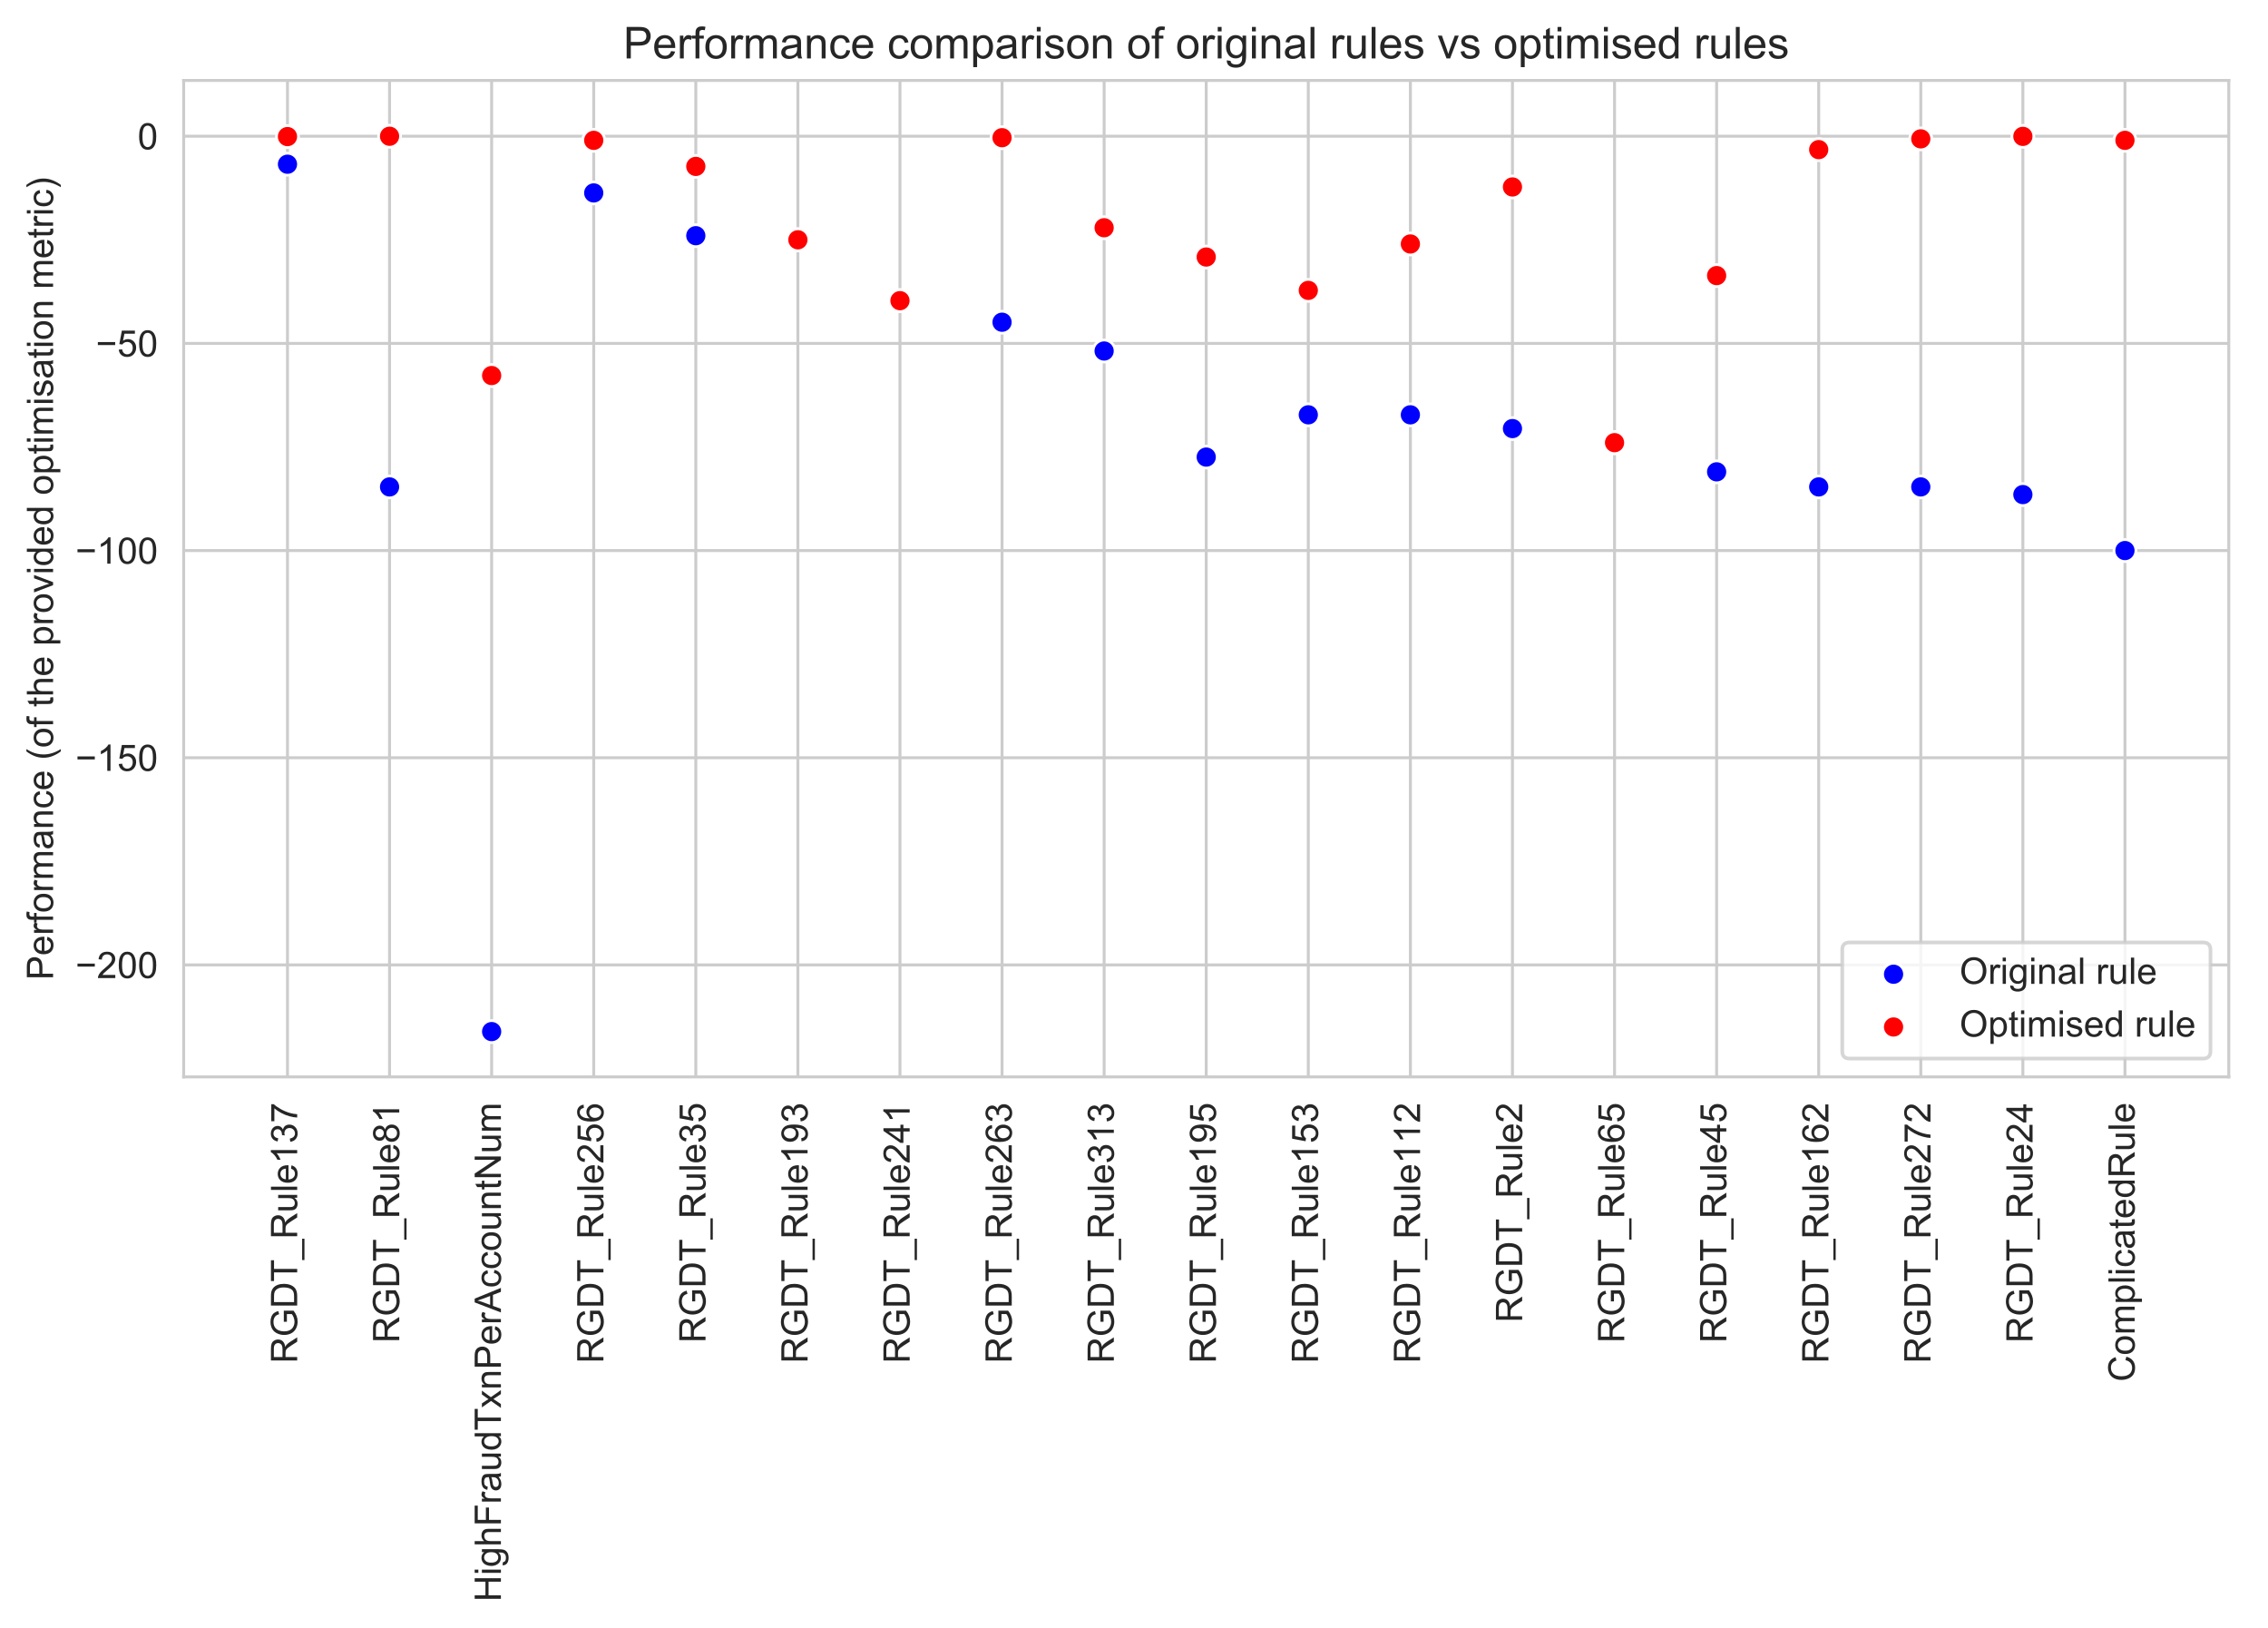 <svg xmlns="http://www.w3.org/2000/svg" xmlns:xlink="http://www.w3.org/1999/xlink" width="825.077" height="592.127" version="1.1" viewBox="0 0 618.808 444.095"><defs><style type="text/css">*{stroke-linecap:butt;stroke-linejoin:round}</style></defs><g id="figure_1"><g id="patch_1"><path d="M 0 444.095 L 618.808 444.095 L 618.808 -0 L 0 -0 z" style="fill:#fff"/></g><g id="axes_1"><g id="patch_2"><path d="M 50.108 293.736 L 608.108 293.736 L 608.108 21.936 L 50.108 21.936 z" style="fill:#fff"/></g><g id="matplotlib.axis_1"><g id="xtick_1"><g id="line2d_1"><path d="M 78.437 293.736 L 78.437 21.936" clip-path="url(#pf368c30ea6)" style="fill:none;stroke:#ccc;stroke-linecap:round;stroke-width:.8"/></g><g id="text_1"><defs><path id="ArialMT-82" d="M 7.859 0 L 7.859 71.578 L 39.594 71.578 Q 49.172 71.578 54.141 69.641 Q 59.125 67.719 62.109 62.828 Q 65.094 57.953 65.094 52.047 Q 65.094 44.438 60.156 39.203 Q 55.219 33.984 44.922 32.562 Q 48.688 30.766 50.641 29 Q 54.781 25.203 58.5 19.484 L 70.953 0 L 59.031 0 L 49.562 14.891 Q 45.406 21.344 42.719 24.75 Q 40.047 28.172 37.922 29.531 Q 35.797 30.906 33.594 31.453 Q 31.984 31.781 28.328 31.781 L 17.328 31.781 L 17.328 0 z M 17.328 39.984 L 37.703 39.984 Q 44.188 39.984 47.844 41.328 Q 51.516 42.672 53.422 45.625 Q 55.328 48.578 55.328 52.047 Q 55.328 57.125 51.641 60.391 Q 47.953 63.672 39.984 63.672 L 17.328 63.672 z"/><path id="ArialMT-71" d="M 41.219 28.078 L 41.219 36.469 L 71.531 36.531 L 71.531 9.969 Q 64.547 4.391 57.125 1.578 Q 49.703 -1.219 41.891 -1.219 Q 31.344 -1.219 22.719 3.297 Q 14.109 7.812 9.719 16.359 Q 5.328 24.906 5.328 35.453 Q 5.328 45.906 9.688 54.953 Q 14.062 64.016 22.266 68.406 Q 30.469 72.797 41.156 72.797 Q 48.922 72.797 55.188 70.281 Q 61.469 67.781 65.031 63.281 Q 68.609 58.797 70.453 51.562 L 61.922 49.219 Q 60.297 54.688 57.906 57.812 Q 55.516 60.938 51.062 62.812 Q 46.625 64.703 41.219 64.703 Q 34.719 64.703 29.984 62.719 Q 25.25 60.75 22.344 57.516 Q 19.438 54.297 17.828 50.438 Q 15.094 43.797 15.094 36.031 Q 15.094 26.469 18.391 20.016 Q 21.688 13.578 27.984 10.453 Q 34.281 7.328 41.359 7.328 Q 47.516 7.328 53.375 9.688 Q 59.234 12.062 62.25 14.75 L 62.25 28.078 z"/><path id="ArialMT-68" d="M 7.719 0 L 7.719 71.578 L 32.375 71.578 Q 40.719 71.578 45.125 70.562 Q 51.266 69.141 55.609 65.438 Q 61.281 60.641 64.078 53.188 Q 66.891 45.75 66.891 36.188 Q 66.891 28.031 64.984 21.734 Q 63.094 15.438 60.109 11.297 Q 57.125 7.172 53.578 4.797 Q 50.047 2.438 45.047 1.219 Q 40.047 0 33.547 0 z M 17.188 8.453 L 32.469 8.453 Q 39.547 8.453 43.578 9.766 Q 47.609 11.078 50 13.484 Q 53.375 16.844 55.25 22.531 Q 57.125 28.219 57.125 36.328 Q 57.125 47.562 53.438 53.594 Q 49.75 59.625 44.484 61.672 Q 40.672 63.141 32.234 63.141 L 17.188 63.141 z"/><path id="ArialMT-84" d="M 25.922 0 L 25.922 63.141 L 2.344 63.141 L 2.344 71.578 L 59.078 71.578 L 59.078 63.141 L 35.406 63.141 L 35.406 0 z"/><path id="ArialMT-95" d="M -1.516 -19.875 L -1.516 -13.531 L 56.734 -13.531 L 56.734 -19.875 z"/><path id="ArialMT-117" d="M 40.578 0 L 40.578 7.625 Q 34.516 -1.172 24.125 -1.172 Q 19.531 -1.172 15.547 0.578 Q 11.578 2.344 9.641 5 Q 7.719 7.672 6.938 11.531 Q 6.391 14.109 6.391 19.734 L 6.391 51.859 L 15.188 51.859 L 15.188 23.094 Q 15.188 16.219 15.719 13.812 Q 16.547 10.359 19.234 8.375 Q 21.922 6.391 25.875 6.391 Q 29.828 6.391 33.297 8.422 Q 36.766 10.453 38.203 13.938 Q 39.656 17.438 39.656 24.078 L 39.656 51.859 L 48.438 51.859 L 48.438 0 z"/><path id="ArialMT-108" d="M 6.391 0 L 6.391 71.578 L 15.188 71.578 L 15.188 0 z"/><path id="ArialMT-101" d="M 42.094 16.703 L 51.172 15.578 Q 49.031 7.625 43.219 3.219 Q 37.406 -1.172 28.375 -1.172 Q 17 -1.172 10.328 5.828 Q 3.656 12.844 3.656 25.484 Q 3.656 38.578 10.391 45.797 Q 17.141 53.031 27.875 53.031 Q 38.281 53.031 44.875 45.953 Q 51.469 38.875 51.469 26.031 Q 51.469 25.25 51.422 23.688 L 12.75 23.688 Q 13.234 15.141 17.578 10.594 Q 21.922 6.062 28.422 6.062 Q 33.25 6.062 36.672 8.594 Q 40.094 11.141 42.094 16.703 z M 13.234 30.906 L 42.188 30.906 Q 41.609 37.453 38.875 40.719 Q 34.672 45.797 27.984 45.797 Q 21.922 45.797 17.797 41.75 Q 13.672 37.703 13.234 30.906 z"/><path id="ArialMT-49" d="M 37.25 0 L 28.469 0 L 28.469 56 Q 25.297 52.984 20.141 49.953 Q 14.984 46.922 10.891 45.406 L 10.891 53.906 Q 18.266 57.375 23.781 62.297 Q 29.297 67.234 31.594 71.875 L 37.25 71.875 z"/><path id="ArialMT-51" d="M 4.203 18.891 L 12.984 20.062 Q 14.5 12.594 18.141 9.297 Q 21.781 6 27 6 Q 33.203 6 37.469 10.297 Q 41.75 14.594 41.75 20.953 Q 41.75 27 37.797 30.922 Q 33.844 34.859 27.734 34.859 Q 25.25 34.859 21.531 33.891 L 22.516 41.609 Q 23.391 41.5 23.922 41.5 Q 29.547 41.5 34.031 44.422 Q 38.531 47.359 38.531 53.469 Q 38.531 58.297 35.25 61.469 Q 31.984 64.656 26.812 64.656 Q 21.688 64.656 18.266 61.422 Q 14.844 58.203 13.875 51.766 L 5.078 53.328 Q 6.688 62.156 12.391 67.016 Q 18.109 71.875 26.609 71.875 Q 32.469 71.875 37.391 69.359 Q 42.328 66.844 44.938 62.5 Q 47.562 58.156 47.562 53.266 Q 47.562 48.641 45.062 44.828 Q 42.578 41.016 37.703 38.766 Q 44.047 37.312 47.562 32.688 Q 51.078 28.078 51.078 21.141 Q 51.078 11.766 44.234 5.25 Q 37.406 -1.266 26.953 -1.266 Q 17.531 -1.266 11.297 4.344 Q 5.078 9.969 4.203 18.891 z"/><path id="ArialMT-55" d="M 4.734 62.203 L 4.734 70.656 L 51.078 70.656 L 51.078 63.812 Q 44.234 56.547 37.516 44.484 Q 30.812 32.422 27.156 19.672 Q 24.516 10.688 23.781 0 L 14.75 0 Q 14.891 8.453 18.062 20.406 Q 21.234 32.375 27.172 43.484 Q 33.109 54.594 39.797 62.203 z"/></defs><g style="fill:#262626" transform="translate(81.083 371.875)rotate(-90)scale(0.1 -0.1)"><use xlink:href="#ArialMT-82"/><use x="72.217" xlink:href="#ArialMT-71"/><use x="150" xlink:href="#ArialMT-68"/><use x="222.217" xlink:href="#ArialMT-84"/><use x="283.301" xlink:href="#ArialMT-95"/><use x="338.916" xlink:href="#ArialMT-82"/><use x="411.133" xlink:href="#ArialMT-117"/><use x="466.748" xlink:href="#ArialMT-108"/><use x="488.965" xlink:href="#ArialMT-101"/><use x="544.58" xlink:href="#ArialMT-49"/><use x="600.195" xlink:href="#ArialMT-51"/><use x="655.811" xlink:href="#ArialMT-55"/></g></g></g><g id="xtick_2"><g id="line2d_2"><path d="M 106.289 293.736 L 106.289 21.936" clip-path="url(#pf368c30ea6)" style="fill:none;stroke:#ccc;stroke-linecap:round;stroke-width:.8"/></g><g id="text_2"><defs><path id="ArialMT-56" d="M 17.672 38.812 Q 12.203 40.828 9.562 44.531 Q 6.938 48.25 6.938 53.422 Q 6.938 61.234 12.547 66.547 Q 18.172 71.875 27.484 71.875 Q 36.859 71.875 42.578 66.422 Q 48.297 60.984 48.297 53.172 Q 48.297 48.188 45.672 44.5 Q 43.062 40.828 37.75 38.812 Q 44.344 36.672 47.781 31.875 Q 51.219 27.094 51.219 20.453 Q 51.219 11.281 44.719 5.031 Q 38.234 -1.219 27.641 -1.219 Q 17.047 -1.219 10.547 5.047 Q 4.047 11.328 4.047 20.703 Q 4.047 27.688 7.594 32.391 Q 11.141 37.109 17.672 38.812 z M 15.922 53.719 Q 15.922 48.641 19.188 45.406 Q 22.469 42.188 27.688 42.188 Q 32.766 42.188 36.016 45.375 Q 39.266 48.578 39.266 53.219 Q 39.266 58.062 35.906 61.359 Q 32.562 64.656 27.594 64.656 Q 22.562 64.656 19.234 61.422 Q 15.922 58.203 15.922 53.719 z M 13.094 20.656 Q 13.094 16.891 14.875 13.375 Q 16.656 9.859 20.172 7.922 Q 23.688 6 27.734 6 Q 34.031 6 38.125 10.047 Q 42.234 14.109 42.234 20.359 Q 42.234 26.703 38.016 30.859 Q 33.797 35.016 27.438 35.016 Q 21.234 35.016 17.156 30.906 Q 13.094 26.812 13.094 20.656 z"/></defs><g style="fill:#262626" transform="translate(108.935 366.314)rotate(-90)scale(0.1 -0.1)"><use xlink:href="#ArialMT-82"/><use x="72.217" xlink:href="#ArialMT-71"/><use x="150" xlink:href="#ArialMT-68"/><use x="222.217" xlink:href="#ArialMT-84"/><use x="283.301" xlink:href="#ArialMT-95"/><use x="338.916" xlink:href="#ArialMT-82"/><use x="411.133" xlink:href="#ArialMT-117"/><use x="466.748" xlink:href="#ArialMT-108"/><use x="488.965" xlink:href="#ArialMT-101"/><use x="544.58" xlink:href="#ArialMT-56"/><use x="600.195" xlink:href="#ArialMT-49"/></g></g></g><g id="xtick_3"><g id="line2d_3"><path d="M 134.141 293.736 L 134.141 21.936" clip-path="url(#pf368c30ea6)" style="fill:none;stroke:#ccc;stroke-linecap:round;stroke-width:.8"/></g><g id="text_3"><defs><path id="ArialMT-72" d="M 8.016 0 L 8.016 71.578 L 17.484 71.578 L 17.484 42.188 L 54.688 42.188 L 54.688 71.578 L 64.156 71.578 L 64.156 0 L 54.688 0 L 54.688 33.734 L 17.484 33.734 L 17.484 0 z"/><path id="ArialMT-105" d="M 6.641 61.469 L 6.641 71.578 L 15.438 71.578 L 15.438 61.469 z M 6.641 0 L 6.641 51.859 L 15.438 51.859 L 15.438 0 z"/><path id="ArialMT-103" d="M 4.984 -4.297 L 13.531 -5.562 Q 14.062 -9.516 16.5 -11.328 Q 19.781 -13.766 25.438 -13.766 Q 31.547 -13.766 34.859 -11.328 Q 38.188 -8.891 39.359 -4.5 Q 40.047 -1.812 39.984 6.781 Q 34.234 0 25.641 0 Q 14.938 0 9.078 7.719 Q 3.219 15.438 3.219 26.219 Q 3.219 33.641 5.906 39.906 Q 8.594 46.188 13.688 49.609 Q 18.797 53.031 25.688 53.031 Q 34.859 53.031 40.828 45.609 L 40.828 51.859 L 48.922 51.859 L 48.922 7.031 Q 48.922 -5.078 46.453 -10.125 Q 44 -15.188 38.641 -18.109 Q 33.297 -21.047 25.484 -21.047 Q 16.219 -21.047 10.5 -16.875 Q 4.781 -12.703 4.984 -4.297 z M 12.25 26.859 Q 12.25 16.656 16.297 11.969 Q 20.359 7.281 26.469 7.281 Q 32.516 7.281 36.609 11.938 Q 40.719 16.609 40.719 26.562 Q 40.719 36.078 36.5 40.906 Q 32.281 45.75 26.312 45.75 Q 20.453 45.75 16.344 40.984 Q 12.25 36.234 12.25 26.859 z"/><path id="ArialMT-104" d="M 6.594 0 L 6.594 71.578 L 15.375 71.578 L 15.375 45.906 Q 21.531 53.031 30.906 53.031 Q 36.672 53.031 40.922 50.75 Q 45.172 48.484 47 44.484 Q 48.828 40.484 48.828 32.859 L 48.828 0 L 40.047 0 L 40.047 32.859 Q 40.047 39.453 37.188 42.453 Q 34.328 45.453 29.109 45.453 Q 25.203 45.453 21.75 43.422 Q 18.312 41.406 16.844 37.938 Q 15.375 34.469 15.375 28.375 L 15.375 0 z"/><path id="ArialMT-70" d="M 8.203 0 L 8.203 71.578 L 56.5 71.578 L 56.5 63.141 L 17.672 63.141 L 17.672 40.969 L 51.266 40.969 L 51.266 32.516 L 17.672 32.516 L 17.672 0 z"/><path id="ArialMT-114" d="M 6.5 0 L 6.5 51.859 L 14.406 51.859 L 14.406 44 Q 17.438 49.516 20 51.266 Q 22.562 53.031 25.641 53.031 Q 30.078 53.031 34.672 50.203 L 31.641 42.047 Q 28.422 43.953 25.203 43.953 Q 22.312 43.953 20.016 42.219 Q 17.719 40.484 16.75 37.406 Q 15.281 32.719 15.281 27.156 L 15.281 0 z"/><path id="ArialMT-97" d="M 40.438 6.391 Q 35.547 2.25 31.031 0.531 Q 26.516 -1.172 21.344 -1.172 Q 12.797 -1.172 8.203 3 Q 3.609 7.172 3.609 13.672 Q 3.609 17.484 5.344 20.625 Q 7.078 23.781 9.891 25.688 Q 12.703 27.594 16.219 28.562 Q 18.797 29.25 24.031 29.891 Q 34.672 31.156 39.703 32.906 Q 39.75 34.719 39.75 35.203 Q 39.75 40.578 37.25 42.781 Q 33.891 45.75 27.25 45.75 Q 21.047 45.75 18.094 43.578 Q 15.141 41.406 13.719 35.891 L 5.125 37.062 Q 6.297 42.578 8.984 45.969 Q 11.672 49.359 16.75 51.188 Q 21.828 53.031 28.516 53.031 Q 35.156 53.031 39.297 51.469 Q 43.453 49.906 45.406 47.531 Q 47.359 45.172 48.141 41.547 Q 48.578 39.312 48.578 33.453 L 48.578 21.734 Q 48.578 9.469 49.141 6.219 Q 49.703 2.984 51.375 0 L 42.188 0 Q 40.828 2.734 40.438 6.391 z M 39.703 26.031 Q 34.906 24.078 25.344 22.703 Q 19.922 21.922 17.672 20.938 Q 15.438 19.969 14.203 18.094 Q 12.984 16.219 12.984 13.922 Q 12.984 10.406 15.641 8.062 Q 18.312 5.719 23.438 5.719 Q 28.516 5.719 32.469 7.938 Q 36.422 10.156 38.281 14.016 Q 39.703 17 39.703 22.797 z"/><path id="ArialMT-100" d="M 40.234 0 L 40.234 6.547 Q 35.297 -1.172 25.734 -1.172 Q 19.531 -1.172 14.328 2.25 Q 9.125 5.672 6.266 11.797 Q 3.422 17.922 3.422 25.875 Q 3.422 33.641 6 39.969 Q 8.594 46.297 13.766 49.656 Q 18.953 53.031 25.344 53.031 Q 30.031 53.031 33.688 51.047 Q 37.359 49.078 39.656 45.906 L 39.656 71.578 L 48.391 71.578 L 48.391 0 z M 12.453 25.875 Q 12.453 15.922 16.641 10.984 Q 20.844 6.062 26.562 6.062 Q 32.328 6.062 36.344 10.766 Q 40.375 15.484 40.375 25.141 Q 40.375 35.797 36.266 40.766 Q 32.172 45.75 26.172 45.75 Q 20.312 45.75 16.375 40.969 Q 12.453 36.188 12.453 25.875 z"/><path id="ArialMT-120" d="M 0.734 0 L 19.672 26.953 L 2.156 51.859 L 13.141 51.859 L 21.094 39.703 Q 23.344 36.234 24.703 33.891 Q 26.859 37.109 28.656 39.594 L 37.406 51.859 L 47.906 51.859 L 29.984 27.438 L 49.266 0 L 38.484 0 L 27.828 16.109 L 25 20.453 L 11.375 0 z"/><path id="ArialMT-110" d="M 6.594 0 L 6.594 51.859 L 14.5 51.859 L 14.5 44.484 Q 20.219 53.031 31 53.031 Q 35.688 53.031 39.625 51.344 Q 43.562 49.656 45.516 46.922 Q 47.469 44.188 48.25 40.438 Q 48.734 37.984 48.734 31.891 L 48.734 0 L 39.938 0 L 39.938 31.547 Q 39.938 36.922 38.906 39.578 Q 37.891 42.234 35.281 43.812 Q 32.672 45.406 29.156 45.406 Q 23.531 45.406 19.453 41.844 Q 15.375 38.281 15.375 28.328 L 15.375 0 z"/><path id="ArialMT-80" d="M 7.719 0 L 7.719 71.578 L 34.719 71.578 Q 41.844 71.578 45.609 70.906 Q 50.875 70.016 54.438 67.547 Q 58.016 65.094 60.188 60.641 Q 62.359 56.203 62.359 50.875 Q 62.359 41.75 56.547 35.422 Q 50.734 29.109 35.547 29.109 L 17.188 29.109 L 17.188 0 z M 17.188 37.547 L 35.688 37.547 Q 44.875 37.547 48.734 40.969 Q 52.594 44.391 52.594 50.594 Q 52.594 55.078 50.312 58.266 Q 48.047 61.469 44.344 62.5 Q 41.938 63.141 35.5 63.141 L 17.188 63.141 z"/><path id="ArialMT-65" d="M -0.141 0 L 27.344 71.578 L 37.547 71.578 L 66.844 0 L 56.062 0 L 47.703 21.688 L 17.781 21.688 L 9.906 0 z M 20.516 29.391 L 44.781 29.391 L 37.312 49.219 Q 33.891 58.25 32.234 64.062 Q 30.859 57.172 28.375 50.391 z"/><path id="ArialMT-99" d="M 40.438 19 L 49.078 17.875 Q 47.656 8.938 41.812 3.875 Q 35.984 -1.172 27.484 -1.172 Q 16.844 -1.172 10.375 5.781 Q 3.906 12.75 3.906 25.734 Q 3.906 34.125 6.688 40.422 Q 9.469 46.734 15.156 49.875 Q 20.844 53.031 27.547 53.031 Q 35.984 53.031 41.359 48.75 Q 46.734 44.484 48.25 36.625 L 39.703 35.297 Q 38.484 40.531 35.375 43.156 Q 32.281 45.797 27.875 45.797 Q 21.234 45.797 17.078 41.031 Q 12.938 36.281 12.938 25.984 Q 12.938 15.531 16.938 10.797 Q 20.953 6.062 27.391 6.062 Q 32.562 6.062 36.031 9.234 Q 39.5 12.406 40.438 19 z"/><path id="ArialMT-111" d="M 3.328 25.922 Q 3.328 40.328 11.328 47.266 Q 18.016 53.031 27.641 53.031 Q 38.328 53.031 45.109 46.016 Q 51.906 39.016 51.906 26.656 Q 51.906 16.656 48.906 10.906 Q 45.906 5.172 40.156 2 Q 34.422 -1.172 27.641 -1.172 Q 16.75 -1.172 10.031 5.812 Q 3.328 12.797 3.328 25.922 z M 12.359 25.922 Q 12.359 15.969 16.703 11.016 Q 21.047 6.062 27.641 6.062 Q 34.188 6.062 38.531 11.031 Q 42.875 16.016 42.875 26.219 Q 42.875 35.844 38.5 40.797 Q 34.125 45.75 27.641 45.75 Q 21.047 45.75 16.703 40.812 Q 12.359 35.891 12.359 25.922 z"/><path id="ArialMT-116" d="M 25.781 7.859 L 27.047 0.094 Q 23.344 -0.688 20.406 -0.688 Q 15.625 -0.688 12.984 0.828 Q 10.359 2.344 9.281 4.812 Q 8.203 7.281 8.203 15.188 L 8.203 45.016 L 1.766 45.016 L 1.766 51.859 L 8.203 51.859 L 8.203 64.703 L 16.938 69.969 L 16.938 51.859 L 25.781 51.859 L 25.781 45.016 L 16.938 45.016 L 16.938 14.703 Q 16.938 10.938 17.406 9.859 Q 17.875 8.797 18.922 8.156 Q 19.969 7.516 21.922 7.516 Q 23.391 7.516 25.781 7.859 z"/><path id="ArialMT-78" d="M 7.625 0 L 7.625 71.578 L 17.328 71.578 L 54.938 15.375 L 54.938 71.578 L 64.016 71.578 L 64.016 0 L 54.297 0 L 16.703 56.25 L 16.703 0 z"/><path id="ArialMT-109" d="M 6.594 0 L 6.594 51.859 L 14.453 51.859 L 14.453 44.578 Q 16.891 48.391 20.938 50.703 Q 25 53.031 30.172 53.031 Q 35.938 53.031 39.625 50.641 Q 43.312 48.25 44.828 43.953 Q 50.984 53.031 60.844 53.031 Q 68.562 53.031 72.703 48.75 Q 76.859 44.484 76.859 35.594 L 76.859 0 L 68.109 0 L 68.109 32.672 Q 68.109 37.938 67.25 40.25 Q 66.406 42.578 64.156 43.984 Q 61.922 45.406 58.891 45.406 Q 53.422 45.406 49.797 41.766 Q 46.188 38.141 46.188 30.125 L 46.188 0 L 37.406 0 L 37.406 33.688 Q 37.406 39.547 35.25 42.469 Q 33.109 45.406 28.219 45.406 Q 24.516 45.406 21.359 43.453 Q 18.219 41.5 16.797 37.734 Q 15.375 33.984 15.375 26.906 L 15.375 0 z"/></defs><g style="fill:#262626" transform="translate(136.668 436.895)rotate(-90)scale(0.1 -0.1)"><use xlink:href="#ArialMT-72"/><use x="72.217" xlink:href="#ArialMT-105"/><use x="94.434" xlink:href="#ArialMT-103"/><use x="150.049" xlink:href="#ArialMT-104"/><use x="205.664" xlink:href="#ArialMT-70"/><use x="266.748" xlink:href="#ArialMT-114"/><use x="300.049" xlink:href="#ArialMT-97"/><use x="355.664" xlink:href="#ArialMT-117"/><use x="411.279" xlink:href="#ArialMT-100"/><use x="466.895" xlink:href="#ArialMT-84"/><use x="527.979" xlink:href="#ArialMT-120"/><use x="577.979" xlink:href="#ArialMT-110"/><use x="633.594" xlink:href="#ArialMT-80"/><use x="700.293" xlink:href="#ArialMT-101"/><use x="755.908" xlink:href="#ArialMT-114"/><use x="789.209" xlink:href="#ArialMT-65"/><use x="855.908" xlink:href="#ArialMT-99"/><use x="905.908" xlink:href="#ArialMT-99"/><use x="955.908" xlink:href="#ArialMT-111"/><use x="1011.523" xlink:href="#ArialMT-117"/><use x="1067.139" xlink:href="#ArialMT-110"/><use x="1122.754" xlink:href="#ArialMT-116"/><use x="1150.537" xlink:href="#ArialMT-78"/><use x="1222.754" xlink:href="#ArialMT-117"/><use x="1278.369" xlink:href="#ArialMT-109"/></g></g></g><g id="xtick_4"><g id="line2d_4"><path d="M 161.994 293.736 L 161.994 21.936" clip-path="url(#pf368c30ea6)" style="fill:none;stroke:#ccc;stroke-linecap:round;stroke-width:.8"/></g><g id="text_4"><defs><path id="ArialMT-50" d="M 50.344 8.453 L 50.344 0 L 3.031 0 Q 2.938 3.172 4.047 6.109 Q 5.859 10.938 9.828 15.625 Q 13.812 20.312 21.344 26.469 Q 33.016 36.031 37.109 41.625 Q 41.219 47.219 41.219 52.203 Q 41.219 57.422 37.469 61 Q 33.734 64.594 27.734 64.594 Q 21.391 64.594 17.578 60.781 Q 13.766 56.984 13.719 50.25 L 4.688 51.172 Q 5.609 61.281 11.656 66.578 Q 17.719 71.875 27.938 71.875 Q 38.234 71.875 44.234 66.156 Q 50.25 60.453 50.25 52 Q 50.25 47.703 48.484 43.547 Q 46.734 39.406 42.656 34.812 Q 38.578 30.219 29.109 22.219 Q 21.188 15.578 18.938 13.203 Q 16.703 10.844 15.234 8.453 z"/><path id="ArialMT-53" d="M 4.156 18.75 L 13.375 19.531 Q 14.406 12.797 18.141 9.391 Q 21.875 6 27.156 6 Q 33.5 6 37.891 10.781 Q 42.281 15.578 42.281 23.484 Q 42.281 31 38.062 35.344 Q 33.844 39.703 27 39.703 Q 22.75 39.703 19.328 37.766 Q 15.922 35.844 13.969 32.766 L 5.719 33.844 L 12.641 70.609 L 48.25 70.609 L 48.25 62.203 L 19.672 62.203 L 15.828 42.969 Q 22.266 47.469 29.344 47.469 Q 38.719 47.469 45.156 40.969 Q 51.609 34.469 51.609 24.266 Q 51.609 14.547 45.953 7.469 Q 39.062 -1.219 27.156 -1.219 Q 17.391 -1.219 11.203 4.25 Q 5.031 9.719 4.156 18.75 z"/><path id="ArialMT-54" d="M 49.75 54.047 L 41.016 53.375 Q 39.844 58.547 37.703 60.891 Q 34.125 64.656 28.906 64.656 Q 24.703 64.656 21.531 62.312 Q 17.391 59.281 14.984 53.469 Q 12.594 47.656 12.5 36.922 Q 15.672 41.75 20.266 44.094 Q 24.859 46.438 29.891 46.438 Q 38.672 46.438 44.844 39.969 Q 51.031 33.5 51.031 23.25 Q 51.031 16.5 48.125 10.719 Q 45.219 4.938 40.141 1.859 Q 35.062 -1.219 28.609 -1.219 Q 17.625 -1.219 10.688 6.859 Q 3.766 14.938 3.766 33.5 Q 3.766 54.25 11.422 63.672 Q 18.109 71.875 29.438 71.875 Q 37.891 71.875 43.281 67.141 Q 48.688 62.406 49.75 54.047 z M 13.875 23.188 Q 13.875 18.656 15.797 14.5 Q 17.719 10.359 21.188 8.172 Q 24.656 6 28.469 6 Q 34.031 6 38.031 10.484 Q 42.047 14.984 42.047 22.703 Q 42.047 30.125 38.078 34.391 Q 34.125 38.672 28.125 38.672 Q 22.172 38.672 18.016 34.391 Q 13.875 30.125 13.875 23.188 z"/></defs><g style="fill:#262626" transform="translate(164.64 371.875)rotate(-90)scale(0.1 -0.1)"><use xlink:href="#ArialMT-82"/><use x="72.217" xlink:href="#ArialMT-71"/><use x="150" xlink:href="#ArialMT-68"/><use x="222.217" xlink:href="#ArialMT-84"/><use x="283.301" xlink:href="#ArialMT-95"/><use x="338.916" xlink:href="#ArialMT-82"/><use x="411.133" xlink:href="#ArialMT-117"/><use x="466.748" xlink:href="#ArialMT-108"/><use x="488.965" xlink:href="#ArialMT-101"/><use x="544.58" xlink:href="#ArialMT-50"/><use x="600.195" xlink:href="#ArialMT-53"/><use x="655.811" xlink:href="#ArialMT-54"/></g></g></g><g id="xtick_5"><g id="line2d_5"><path d="M 189.846 293.736 L 189.846 21.936" clip-path="url(#pf368c30ea6)" style="fill:none;stroke:#ccc;stroke-linecap:round;stroke-width:.8"/></g><g id="text_5"><g style="fill:#262626" transform="translate(192.492 366.314)rotate(-90)scale(0.1 -0.1)"><use xlink:href="#ArialMT-82"/><use x="72.217" xlink:href="#ArialMT-71"/><use x="150" xlink:href="#ArialMT-68"/><use x="222.217" xlink:href="#ArialMT-84"/><use x="283.301" xlink:href="#ArialMT-95"/><use x="338.916" xlink:href="#ArialMT-82"/><use x="411.133" xlink:href="#ArialMT-117"/><use x="466.748" xlink:href="#ArialMT-108"/><use x="488.965" xlink:href="#ArialMT-101"/><use x="544.58" xlink:href="#ArialMT-51"/><use x="600.195" xlink:href="#ArialMT-53"/></g></g></g><g id="xtick_6"><g id="line2d_6"><path d="M 217.698 293.736 L 217.698 21.936" clip-path="url(#pf368c30ea6)" style="fill:none;stroke:#ccc;stroke-linecap:round;stroke-width:.8"/></g><g id="text_6"><defs><path id="ArialMT-57" d="M 5.469 16.547 L 13.922 17.328 Q 14.984 11.375 18.016 8.688 Q 21.047 6 25.781 6 Q 29.828 6 32.875 7.859 Q 35.938 9.719 37.891 12.812 Q 39.844 15.922 41.156 21.188 Q 42.484 26.469 42.484 31.938 Q 42.484 32.516 42.438 33.688 Q 39.797 29.5 35.234 26.875 Q 30.672 24.266 25.344 24.266 Q 16.453 24.266 10.297 30.703 Q 4.156 37.156 4.156 47.703 Q 4.156 58.594 10.578 65.234 Q 17 71.875 26.656 71.875 Q 33.641 71.875 39.422 68.109 Q 45.219 64.359 48.219 57.391 Q 51.219 50.438 51.219 37.25 Q 51.219 23.531 48.234 15.406 Q 45.266 7.281 39.375 3.031 Q 33.5 -1.219 25.594 -1.219 Q 17.188 -1.219 11.859 3.438 Q 6.547 8.109 5.469 16.547 z M 41.453 48.141 Q 41.453 55.719 37.422 60.156 Q 33.406 64.594 27.734 64.594 Q 21.875 64.594 17.531 59.812 Q 13.188 55.031 13.188 47.406 Q 13.188 40.578 17.312 36.297 Q 21.438 32.031 27.484 32.031 Q 33.594 32.031 37.516 36.297 Q 41.453 40.578 41.453 48.141 z"/></defs><g style="fill:#262626" transform="translate(220.344 371.875)rotate(-90)scale(0.1 -0.1)"><use xlink:href="#ArialMT-82"/><use x="72.217" xlink:href="#ArialMT-71"/><use x="150" xlink:href="#ArialMT-68"/><use x="222.217" xlink:href="#ArialMT-84"/><use x="283.301" xlink:href="#ArialMT-95"/><use x="338.916" xlink:href="#ArialMT-82"/><use x="411.133" xlink:href="#ArialMT-117"/><use x="466.748" xlink:href="#ArialMT-108"/><use x="488.965" xlink:href="#ArialMT-101"/><use x="544.58" xlink:href="#ArialMT-49"/><use x="600.195" xlink:href="#ArialMT-57"/><use x="655.811" xlink:href="#ArialMT-51"/></g></g></g><g id="xtick_7"><g id="line2d_7"><path d="M 245.551 293.736 L 245.551 21.936" clip-path="url(#pf368c30ea6)" style="fill:none;stroke:#ccc;stroke-linecap:round;stroke-width:.8"/></g><g id="text_7"><defs><path id="ArialMT-52" d="M 32.328 0 L 32.328 17.141 L 1.266 17.141 L 1.266 25.203 L 33.938 71.578 L 41.109 71.578 L 41.109 25.203 L 50.781 25.203 L 50.781 17.141 L 41.109 17.141 L 41.109 0 z M 32.328 25.203 L 32.328 57.469 L 9.906 25.203 z"/></defs><g style="fill:#262626" transform="translate(248.197 371.875)rotate(-90)scale(0.1 -0.1)"><use xlink:href="#ArialMT-82"/><use x="72.217" xlink:href="#ArialMT-71"/><use x="150" xlink:href="#ArialMT-68"/><use x="222.217" xlink:href="#ArialMT-84"/><use x="283.301" xlink:href="#ArialMT-95"/><use x="338.916" xlink:href="#ArialMT-82"/><use x="411.133" xlink:href="#ArialMT-117"/><use x="466.748" xlink:href="#ArialMT-108"/><use x="488.965" xlink:href="#ArialMT-101"/><use x="544.58" xlink:href="#ArialMT-50"/><use x="600.195" xlink:href="#ArialMT-52"/><use x="655.811" xlink:href="#ArialMT-49"/></g></g></g><g id="xtick_8"><g id="line2d_8"><path d="M 273.403 293.736 L 273.403 21.936" clip-path="url(#pf368c30ea6)" style="fill:none;stroke:#ccc;stroke-linecap:round;stroke-width:.8"/></g><g id="text_8"><g style="fill:#262626" transform="translate(276.049 371.875)rotate(-90)scale(0.1 -0.1)"><use xlink:href="#ArialMT-82"/><use x="72.217" xlink:href="#ArialMT-71"/><use x="150" xlink:href="#ArialMT-68"/><use x="222.217" xlink:href="#ArialMT-84"/><use x="283.301" xlink:href="#ArialMT-95"/><use x="338.916" xlink:href="#ArialMT-82"/><use x="411.133" xlink:href="#ArialMT-117"/><use x="466.748" xlink:href="#ArialMT-108"/><use x="488.965" xlink:href="#ArialMT-101"/><use x="544.58" xlink:href="#ArialMT-50"/><use x="600.195" xlink:href="#ArialMT-54"/><use x="655.811" xlink:href="#ArialMT-51"/></g></g></g><g id="xtick_9"><g id="line2d_9"><path d="M 301.255 293.736 L 301.255 21.936" clip-path="url(#pf368c30ea6)" style="fill:none;stroke:#ccc;stroke-linecap:round;stroke-width:.8"/></g><g id="text_9"><g style="fill:#262626" transform="translate(303.902 371.875)rotate(-90)scale(0.1 -0.1)"><use xlink:href="#ArialMT-82"/><use x="72.217" xlink:href="#ArialMT-71"/><use x="150" xlink:href="#ArialMT-68"/><use x="222.217" xlink:href="#ArialMT-84"/><use x="283.301" xlink:href="#ArialMT-95"/><use x="338.916" xlink:href="#ArialMT-82"/><use x="411.133" xlink:href="#ArialMT-117"/><use x="466.748" xlink:href="#ArialMT-108"/><use x="488.965" xlink:href="#ArialMT-101"/><use x="544.58" xlink:href="#ArialMT-51"/><use x="600.195" xlink:href="#ArialMT-49"/><use x="655.811" xlink:href="#ArialMT-51"/></g></g></g><g id="xtick_10"><g id="line2d_10"><path d="M 329.108 293.736 L 329.108 21.936" clip-path="url(#pf368c30ea6)" style="fill:none;stroke:#ccc;stroke-linecap:round;stroke-width:.8"/></g><g id="text_10"><g style="fill:#262626" transform="translate(331.754 371.875)rotate(-90)scale(0.1 -0.1)"><use xlink:href="#ArialMT-82"/><use x="72.217" xlink:href="#ArialMT-71"/><use x="150" xlink:href="#ArialMT-68"/><use x="222.217" xlink:href="#ArialMT-84"/><use x="283.301" xlink:href="#ArialMT-95"/><use x="338.916" xlink:href="#ArialMT-82"/><use x="411.133" xlink:href="#ArialMT-117"/><use x="466.748" xlink:href="#ArialMT-108"/><use x="488.965" xlink:href="#ArialMT-101"/><use x="544.58" xlink:href="#ArialMT-49"/><use x="600.195" xlink:href="#ArialMT-57"/><use x="655.811" xlink:href="#ArialMT-53"/></g></g></g><g id="xtick_11"><g id="line2d_11"><path d="M 356.96 293.736 L 356.96 21.936" clip-path="url(#pf368c30ea6)" style="fill:none;stroke:#ccc;stroke-linecap:round;stroke-width:.8"/></g><g id="text_11"><g style="fill:#262626" transform="translate(359.606 371.875)rotate(-90)scale(0.1 -0.1)"><use xlink:href="#ArialMT-82"/><use x="72.217" xlink:href="#ArialMT-71"/><use x="150" xlink:href="#ArialMT-68"/><use x="222.217" xlink:href="#ArialMT-84"/><use x="283.301" xlink:href="#ArialMT-95"/><use x="338.916" xlink:href="#ArialMT-82"/><use x="411.133" xlink:href="#ArialMT-117"/><use x="466.748" xlink:href="#ArialMT-108"/><use x="488.965" xlink:href="#ArialMT-101"/><use x="544.58" xlink:href="#ArialMT-49"/><use x="600.195" xlink:href="#ArialMT-53"/><use x="655.811" xlink:href="#ArialMT-51"/></g></g></g><g id="xtick_12"><g id="line2d_12"><path d="M 384.813 293.736 L 384.813 21.936" clip-path="url(#pf368c30ea6)" style="fill:none;stroke:#ccc;stroke-linecap:round;stroke-width:.8"/></g><g id="text_12"><g style="fill:#262626" transform="translate(387.459 371.864)rotate(-90)scale(0.1 -0.1)"><use xlink:href="#ArialMT-82"/><use x="72.217" xlink:href="#ArialMT-71"/><use x="150" xlink:href="#ArialMT-68"/><use x="222.217" xlink:href="#ArialMT-84"/><use x="283.301" xlink:href="#ArialMT-95"/><use x="338.916" xlink:href="#ArialMT-82"/><use x="411.133" xlink:href="#ArialMT-117"/><use x="466.748" xlink:href="#ArialMT-108"/><use x="488.965" xlink:href="#ArialMT-101"/><use x="544.58" xlink:href="#ArialMT-49"/><use x="600.086" xlink:href="#ArialMT-49"/><use x="655.701" xlink:href="#ArialMT-50"/></g></g></g><g id="xtick_13"><g id="line2d_13"><path d="M 412.665 293.736 L 412.665 21.936" clip-path="url(#pf368c30ea6)" style="fill:none;stroke:#ccc;stroke-linecap:round;stroke-width:.8"/></g><g id="text_13"><g style="fill:#262626" transform="translate(415.311 360.753)rotate(-90)scale(0.1 -0.1)"><use xlink:href="#ArialMT-82"/><use x="72.217" xlink:href="#ArialMT-71"/><use x="150" xlink:href="#ArialMT-68"/><use x="222.217" xlink:href="#ArialMT-84"/><use x="283.301" xlink:href="#ArialMT-95"/><use x="338.916" xlink:href="#ArialMT-82"/><use x="411.133" xlink:href="#ArialMT-117"/><use x="466.748" xlink:href="#ArialMT-108"/><use x="488.965" xlink:href="#ArialMT-101"/><use x="544.58" xlink:href="#ArialMT-50"/></g></g></g><g id="xtick_14"><g id="line2d_14"><path d="M 440.517 293.736 L 440.517 21.936" clip-path="url(#pf368c30ea6)" style="fill:none;stroke:#ccc;stroke-linecap:round;stroke-width:.8"/></g><g id="text_14"><g style="fill:#262626" transform="translate(443.163 366.314)rotate(-90)scale(0.1 -0.1)"><use xlink:href="#ArialMT-82"/><use x="72.217" xlink:href="#ArialMT-71"/><use x="150" xlink:href="#ArialMT-68"/><use x="222.217" xlink:href="#ArialMT-84"/><use x="283.301" xlink:href="#ArialMT-95"/><use x="338.916" xlink:href="#ArialMT-82"/><use x="411.133" xlink:href="#ArialMT-117"/><use x="466.748" xlink:href="#ArialMT-108"/><use x="488.965" xlink:href="#ArialMT-101"/><use x="544.58" xlink:href="#ArialMT-54"/><use x="600.195" xlink:href="#ArialMT-53"/></g></g></g><g id="xtick_15"><g id="line2d_15"><path d="M 468.37 293.736 L 468.37 21.936" clip-path="url(#pf368c30ea6)" style="fill:none;stroke:#ccc;stroke-linecap:round;stroke-width:.8"/></g><g id="text_15"><g style="fill:#262626" transform="translate(471.016 366.314)rotate(-90)scale(0.1 -0.1)"><use xlink:href="#ArialMT-82"/><use x="72.217" xlink:href="#ArialMT-71"/><use x="150" xlink:href="#ArialMT-68"/><use x="222.217" xlink:href="#ArialMT-84"/><use x="283.301" xlink:href="#ArialMT-95"/><use x="338.916" xlink:href="#ArialMT-82"/><use x="411.133" xlink:href="#ArialMT-117"/><use x="466.748" xlink:href="#ArialMT-108"/><use x="488.965" xlink:href="#ArialMT-101"/><use x="544.58" xlink:href="#ArialMT-52"/><use x="600.195" xlink:href="#ArialMT-53"/></g></g></g><g id="xtick_16"><g id="line2d_16"><path d="M 496.222 293.736 L 496.222 21.936" clip-path="url(#pf368c30ea6)" style="fill:none;stroke:#ccc;stroke-linecap:round;stroke-width:.8"/></g><g id="text_16"><g style="fill:#262626" transform="translate(498.868 371.875)rotate(-90)scale(0.1 -0.1)"><use xlink:href="#ArialMT-82"/><use x="72.217" xlink:href="#ArialMT-71"/><use x="150" xlink:href="#ArialMT-68"/><use x="222.217" xlink:href="#ArialMT-84"/><use x="283.301" xlink:href="#ArialMT-95"/><use x="338.916" xlink:href="#ArialMT-82"/><use x="411.133" xlink:href="#ArialMT-117"/><use x="466.748" xlink:href="#ArialMT-108"/><use x="488.965" xlink:href="#ArialMT-101"/><use x="544.58" xlink:href="#ArialMT-49"/><use x="600.195" xlink:href="#ArialMT-54"/><use x="655.811" xlink:href="#ArialMT-50"/></g></g></g><g id="xtick_17"><g id="line2d_17"><path d="M 524.074 293.736 L 524.074 21.936" clip-path="url(#pf368c30ea6)" style="fill:none;stroke:#ccc;stroke-linecap:round;stroke-width:.8"/></g><g id="text_17"><g style="fill:#262626" transform="translate(526.72 371.875)rotate(-90)scale(0.1 -0.1)"><use xlink:href="#ArialMT-82"/><use x="72.217" xlink:href="#ArialMT-71"/><use x="150" xlink:href="#ArialMT-68"/><use x="222.217" xlink:href="#ArialMT-84"/><use x="283.301" xlink:href="#ArialMT-95"/><use x="338.916" xlink:href="#ArialMT-82"/><use x="411.133" xlink:href="#ArialMT-117"/><use x="466.748" xlink:href="#ArialMT-108"/><use x="488.965" xlink:href="#ArialMT-101"/><use x="544.58" xlink:href="#ArialMT-50"/><use x="600.195" xlink:href="#ArialMT-55"/><use x="655.811" xlink:href="#ArialMT-50"/></g></g></g><g id="xtick_18"><g id="line2d_18"><path d="M 551.927 293.736 L 551.927 21.936" clip-path="url(#pf368c30ea6)" style="fill:none;stroke:#ccc;stroke-linecap:round;stroke-width:.8"/></g><g id="text_18"><g style="fill:#262626" transform="translate(554.573 366.314)rotate(-90)scale(0.1 -0.1)"><use xlink:href="#ArialMT-82"/><use x="72.217" xlink:href="#ArialMT-71"/><use x="150" xlink:href="#ArialMT-68"/><use x="222.217" xlink:href="#ArialMT-84"/><use x="283.301" xlink:href="#ArialMT-95"/><use x="338.916" xlink:href="#ArialMT-82"/><use x="411.133" xlink:href="#ArialMT-117"/><use x="466.748" xlink:href="#ArialMT-108"/><use x="488.965" xlink:href="#ArialMT-101"/><use x="544.58" xlink:href="#ArialMT-50"/><use x="600.195" xlink:href="#ArialMT-52"/></g></g></g><g id="xtick_19"><g id="line2d_19"><path d="M 579.779 293.736 L 579.779 21.936" clip-path="url(#pf368c30ea6)" style="fill:none;stroke:#ccc;stroke-linecap:round;stroke-width:.8"/></g><g id="text_19"><defs><path id="ArialMT-67" d="M 58.797 25.094 L 68.266 22.703 Q 65.281 11.031 57.547 4.906 Q 49.812 -1.219 38.625 -1.219 Q 27.047 -1.219 19.797 3.484 Q 12.547 8.203 8.766 17.141 Q 4.984 26.078 4.984 36.328 Q 4.984 47.516 9.25 55.828 Q 13.531 64.156 21.406 68.469 Q 29.297 72.797 38.766 72.797 Q 49.516 72.797 56.828 67.328 Q 64.156 61.859 67.047 51.953 L 57.719 49.75 Q 55.219 57.562 50.484 61.125 Q 45.75 64.703 38.578 64.703 Q 30.328 64.703 24.781 60.734 Q 19.234 56.781 16.984 50.109 Q 14.75 43.453 14.75 36.375 Q 14.75 27.25 17.406 20.438 Q 20.062 13.625 25.672 10.25 Q 31.297 6.891 37.844 6.891 Q 45.797 6.891 51.312 11.469 Q 56.844 16.062 58.797 25.094 z"/><path id="ArialMT-112" d="M 6.594 -19.875 L 6.594 51.859 L 14.594 51.859 L 14.594 45.125 Q 17.438 49.078 21 51.047 Q 24.562 53.031 29.641 53.031 Q 36.281 53.031 41.359 49.609 Q 46.438 46.188 49.016 39.953 Q 51.609 33.734 51.609 26.312 Q 51.609 18.359 48.75 11.984 Q 45.906 5.609 40.453 2.219 Q 35.016 -1.172 29 -1.172 Q 24.609 -1.172 21.109 0.688 Q 17.625 2.547 15.375 5.375 L 15.375 -19.875 z M 14.547 25.641 Q 14.547 15.625 18.594 10.844 Q 22.656 6.062 28.422 6.062 Q 34.281 6.062 38.453 11.016 Q 42.625 15.969 42.625 26.375 Q 42.625 36.281 38.547 41.203 Q 34.469 46.141 28.812 46.141 Q 23.188 46.141 18.859 40.891 Q 14.547 35.641 14.547 25.641 z"/></defs><g style="fill:#262626" transform="translate(582.425 376.879)rotate(-90)scale(0.1 -0.1)"><use xlink:href="#ArialMT-67"/><use x="72.217" xlink:href="#ArialMT-111"/><use x="127.832" xlink:href="#ArialMT-109"/><use x="211.133" xlink:href="#ArialMT-112"/><use x="266.748" xlink:href="#ArialMT-108"/><use x="288.965" xlink:href="#ArialMT-105"/><use x="311.182" xlink:href="#ArialMT-99"/><use x="361.182" xlink:href="#ArialMT-97"/><use x="416.797" xlink:href="#ArialMT-116"/><use x="444.58" xlink:href="#ArialMT-101"/><use x="500.195" xlink:href="#ArialMT-100"/><use x="555.811" xlink:href="#ArialMT-82"/><use x="628.027" xlink:href="#ArialMT-117"/><use x="683.643" xlink:href="#ArialMT-108"/><use x="705.859" xlink:href="#ArialMT-101"/></g></g></g></g><g id="matplotlib.axis_2"><g id="ytick_1"><g id="line2d_20"><path d="M 50.108 263.195 L 608.108 263.195" clip-path="url(#pf368c30ea6)" style="fill:none;stroke:#ccc;stroke-linecap:round;stroke-width:.8"/></g><g id="text_20"><defs><path id="ArialMT-8722" d="M 52.828 31.203 L 5.562 31.203 L 5.562 39.406 L 52.828 39.406 z"/><path id="ArialMT-48" d="M 4.156 35.297 Q 4.156 48 6.766 55.734 Q 9.375 63.484 14.516 67.672 Q 19.672 71.875 27.484 71.875 Q 33.25 71.875 37.594 69.547 Q 41.938 67.234 44.766 62.859 Q 47.609 58.5 49.219 52.219 Q 50.828 45.953 50.828 35.297 Q 50.828 22.703 48.234 14.969 Q 45.656 7.234 40.5 3 Q 35.359 -1.219 27.484 -1.219 Q 17.141 -1.219 11.234 6.203 Q 4.156 15.141 4.156 35.297 z M 13.188 35.297 Q 13.188 17.672 17.312 11.828 Q 21.438 6 27.484 6 Q 33.547 6 37.672 11.859 Q 41.797 17.719 41.797 35.297 Q 41.797 52.984 37.672 58.781 Q 33.547 64.594 27.391 64.594 Q 21.344 64.594 17.719 59.469 Q 13.188 52.938 13.188 35.297 z"/></defs><g style="fill:#262626" transform="translate(20.584 266.773)scale(0.1 -0.1)"><use xlink:href="#ArialMT-8722"/><use x="58.398" xlink:href="#ArialMT-50"/><use x="114.014" xlink:href="#ArialMT-48"/><use x="169.629" xlink:href="#ArialMT-48"/></g></g></g><g id="ytick_2"><g id="line2d_21"><path d="M 50.108 206.684 L 608.108 206.684" clip-path="url(#pf368c30ea6)" style="fill:none;stroke:#ccc;stroke-linecap:round;stroke-width:.8"/></g><g id="text_21"><g style="fill:#262626" transform="translate(20.584 210.263)scale(0.1 -0.1)"><use xlink:href="#ArialMT-8722"/><use x="58.398" xlink:href="#ArialMT-49"/><use x="114.014" xlink:href="#ArialMT-53"/><use x="169.629" xlink:href="#ArialMT-48"/></g></g></g><g id="ytick_3"><g id="line2d_22"><path d="M 50.108 150.173 L 608.108 150.173" clip-path="url(#pf368c30ea6)" style="fill:none;stroke:#ccc;stroke-linecap:round;stroke-width:.8"/></g><g id="text_22"><g style="fill:#262626" transform="translate(20.584 153.752)scale(0.1 -0.1)"><use xlink:href="#ArialMT-8722"/><use x="58.398" xlink:href="#ArialMT-49"/><use x="114.014" xlink:href="#ArialMT-48"/><use x="169.629" xlink:href="#ArialMT-48"/></g></g></g><g id="ytick_4"><g id="line2d_23"><path d="M 50.108 93.662 L 608.108 93.662" clip-path="url(#pf368c30ea6)" style="fill:none;stroke:#ccc;stroke-linecap:round;stroke-width:.8"/></g><g id="text_23"><g style="fill:#262626" transform="translate(26.145 97.241)scale(0.1 -0.1)"><use xlink:href="#ArialMT-8722"/><use x="58.398" xlink:href="#ArialMT-53"/><use x="114.014" xlink:href="#ArialMT-48"/></g></g></g><g id="ytick_5"><g id="line2d_24"><path d="M 50.108 37.151 L 608.108 37.151" clip-path="url(#pf368c30ea6)" style="fill:none;stroke:#ccc;stroke-linecap:round;stroke-width:.8"/></g><g id="text_24"><g style="fill:#262626" transform="translate(37.547 40.73)scale(0.1 -0.1)"><use xlink:href="#ArialMT-48"/></g></g></g><g id="text_25"><defs><path id="ArialMT-102" d="M 8.688 0 L 8.688 45.016 L 0.922 45.016 L 0.922 51.859 L 8.688 51.859 L 8.688 57.375 Q 8.688 62.594 9.625 65.141 Q 10.891 68.562 14.078 70.672 Q 17.281 72.797 23.047 72.797 Q 26.766 72.797 31.25 71.922 L 29.938 64.266 Q 27.203 64.75 24.75 64.75 Q 20.75 64.75 19.094 63.031 Q 17.438 61.328 17.438 56.641 L 17.438 51.859 L 27.547 51.859 L 27.547 45.016 L 17.438 45.016 L 17.438 0 z"/><path id="ArialMT-32"/><path id="ArialMT-40" d="M 23.391 -21.047 Q 16.109 -11.859 11.078 0.438 Q 6.062 12.75 6.062 25.922 Q 6.062 37.547 9.812 48.188 Q 14.203 60.547 23.391 72.797 L 29.688 72.797 Q 23.781 62.641 21.875 58.297 Q 18.891 51.562 17.188 44.234 Q 15.094 35.109 15.094 25.875 Q 15.094 2.391 29.688 -21.047 z"/><path id="ArialMT-118" d="M 21 0 L 1.266 51.859 L 10.547 51.859 L 21.688 20.797 Q 23.484 15.766 25 10.359 Q 26.172 14.453 28.266 20.219 L 39.797 51.859 L 48.828 51.859 L 29.203 0 z"/><path id="ArialMT-115" d="M 3.078 15.484 L 11.766 16.844 Q 12.5 11.625 15.844 8.844 Q 19.188 6.062 25.203 6.062 Q 31.25 6.062 34.172 8.516 Q 37.109 10.984 37.109 14.312 Q 37.109 17.281 34.516 19 Q 32.719 20.172 25.531 21.969 Q 15.875 24.422 12.141 26.203 Q 8.406 27.984 6.469 31.125 Q 4.547 34.281 4.547 38.094 Q 4.547 41.547 6.125 44.5 Q 7.719 47.469 10.453 49.422 Q 12.5 50.922 16.031 51.969 Q 19.578 53.031 23.641 53.031 Q 29.734 53.031 34.344 51.266 Q 38.969 49.516 41.156 46.5 Q 43.359 43.5 44.188 38.484 L 35.594 37.312 Q 35.016 41.312 32.203 43.547 Q 29.391 45.797 24.266 45.797 Q 18.219 45.797 15.625 43.797 Q 13.031 41.797 13.031 39.109 Q 13.031 37.406 14.109 36.031 Q 15.188 34.625 17.484 33.688 Q 18.797 33.203 25.25 31.453 Q 34.578 28.953 38.25 27.359 Q 41.938 25.781 44.031 22.75 Q 46.141 19.734 46.141 15.234 Q 46.141 10.844 43.578 6.953 Q 41.016 3.078 36.172 0.953 Q 31.344 -1.172 25.25 -1.172 Q 15.141 -1.172 9.844 3.031 Q 4.547 7.234 3.078 15.484 z"/><path id="ArialMT-41" d="M 12.359 -21.047 L 6.062 -21.047 Q 20.656 2.391 20.656 25.875 Q 20.656 35.062 18.562 44.094 Q 16.891 51.422 13.922 58.156 Q 12.016 62.547 6.062 72.797 L 12.359 72.797 Q 21.531 60.547 25.922 48.188 Q 29.688 37.547 29.688 25.922 Q 29.688 12.75 24.625 0.438 Q 19.578 -11.859 12.359 -21.047 z"/></defs><g style="fill:#262626" transform="translate(14.48 267.318)rotate(-90)scale(0.1 -0.1)"><use xlink:href="#ArialMT-80"/><use x="66.699" xlink:href="#ArialMT-101"/><use x="122.314" xlink:href="#ArialMT-114"/><use x="155.615" xlink:href="#ArialMT-102"/><use x="183.398" xlink:href="#ArialMT-111"/><use x="239.014" xlink:href="#ArialMT-114"/><use x="272.314" xlink:href="#ArialMT-109"/><use x="355.615" xlink:href="#ArialMT-97"/><use x="411.23" xlink:href="#ArialMT-110"/><use x="466.846" xlink:href="#ArialMT-99"/><use x="516.846" xlink:href="#ArialMT-101"/><use x="572.461" xlink:href="#ArialMT-32"/><use x="600.244" xlink:href="#ArialMT-40"/><use x="633.545" xlink:href="#ArialMT-111"/><use x="689.16" xlink:href="#ArialMT-102"/><use x="716.943" xlink:href="#ArialMT-32"/><use x="744.727" xlink:href="#ArialMT-116"/><use x="772.51" xlink:href="#ArialMT-104"/><use x="828.125" xlink:href="#ArialMT-101"/><use x="883.74" xlink:href="#ArialMT-32"/><use x="911.523" xlink:href="#ArialMT-112"/><use x="967.139" xlink:href="#ArialMT-114"/><use x="1000.439" xlink:href="#ArialMT-111"/><use x="1056.055" xlink:href="#ArialMT-118"/><use x="1106.055" xlink:href="#ArialMT-105"/><use x="1128.271" xlink:href="#ArialMT-100"/><use x="1183.887" xlink:href="#ArialMT-101"/><use x="1239.502" xlink:href="#ArialMT-100"/><use x="1295.117" xlink:href="#ArialMT-32"/><use x="1322.9" xlink:href="#ArialMT-111"/><use x="1378.516" xlink:href="#ArialMT-112"/><use x="1434.131" xlink:href="#ArialMT-116"/><use x="1461.914" xlink:href="#ArialMT-105"/><use x="1484.131" xlink:href="#ArialMT-109"/><use x="1567.432" xlink:href="#ArialMT-105"/><use x="1589.648" xlink:href="#ArialMT-115"/><use x="1639.648" xlink:href="#ArialMT-97"/><use x="1695.264" xlink:href="#ArialMT-116"/><use x="1723.047" xlink:href="#ArialMT-105"/><use x="1745.264" xlink:href="#ArialMT-111"/><use x="1800.879" xlink:href="#ArialMT-110"/><use x="1856.494" xlink:href="#ArialMT-32"/><use x="1884.277" xlink:href="#ArialMT-109"/><use x="1967.578" xlink:href="#ArialMT-101"/><use x="2023.193" xlink:href="#ArialMT-116"/><use x="2050.977" xlink:href="#ArialMT-114"/><use x="2084.277" xlink:href="#ArialMT-105"/><use x="2106.494" xlink:href="#ArialMT-99"/><use x="2156.494" xlink:href="#ArialMT-41"/></g></g></g><g id="PathCollection_1"><defs><path id="ma43c6bc0e3" d="M 0 3 C 0.796 3 1.559 2.684 2.121 2.121 C 2.684 1.559 3 0.796 3 0 C 3 -0.796 2.684 -1.559 2.121 -2.121 C 1.559 -2.684 0.796 -3 0 -3 C -0.796 -3 -1.559 -2.684 -2.121 -2.121 C -2.684 -1.559 -3 -0.796 -3 0 C -3 0.796 -2.684 1.559 -2.121 2.121 C -1.559 2.684 -0.796 3 0 3 z" style="stroke:#fff;stroke-width:.75"/></defs><g clip-path="url(#pf368c30ea6)"><use style="fill:#00f;stroke:#fff;stroke-width:.75" x="78.437" y="44.792" xlink:href="#ma43c6bc0e3"/><use style="fill:#00f;stroke:#fff;stroke-width:.75" x="106.289" y="132.813" xlink:href="#ma43c6bc0e3"/><use style="fill:#00f;stroke:#fff;stroke-width:.75" x="134.141" y="281.38" xlink:href="#ma43c6bc0e3"/><use style="fill:#00f;stroke:#fff;stroke-width:.75" x="161.994" y="52.624" xlink:href="#ma43c6bc0e3"/><use style="fill:#00f;stroke:#fff;stroke-width:.75" x="189.846" y="64.288" xlink:href="#ma43c6bc0e3"/><use style="fill:#00f;stroke:#fff;stroke-width:.75" x="217.698" y="65.407" xlink:href="#ma43c6bc0e3"/><use style="fill:#00f;stroke:#fff;stroke-width:.75" x="245.551" y="82.01" xlink:href="#ma43c6bc0e3"/><use style="fill:#00f;stroke:#fff;stroke-width:.75" x="273.403" y="87.887" xlink:href="#ma43c6bc0e3"/><use style="fill:#00f;stroke:#fff;stroke-width:.75" x="301.255" y="95.742" xlink:href="#ma43c6bc0e3"/><use style="fill:#00f;stroke:#fff;stroke-width:.75" x="329.108" y="124.675" xlink:href="#ma43c6bc0e3"/><use style="fill:#00f;stroke:#fff;stroke-width:.75" x="356.96" y="113.147" xlink:href="#ma43c6bc0e3"/><use style="fill:#00f;stroke:#fff;stroke-width:.75" x="384.813" y="113.147" xlink:href="#ma43c6bc0e3"/><use style="fill:#00f;stroke:#fff;stroke-width:.75" x="412.665" y="116.899" xlink:href="#ma43c6bc0e3"/><use style="fill:#00f;stroke:#fff;stroke-width:.75" x="440.517" y="120.742" xlink:href="#ma43c6bc0e3"/><use style="fill:#00f;stroke:#fff;stroke-width:.75" x="468.37" y="128.699" xlink:href="#ma43c6bc0e3"/><use style="fill:#00f;stroke:#fff;stroke-width:.75" x="496.222" y="132.813" xlink:href="#ma43c6bc0e3"/><use style="fill:#00f;stroke:#fff;stroke-width:.75" x="524.074" y="132.813" xlink:href="#ma43c6bc0e3"/><use style="fill:#00f;stroke:#fff;stroke-width:.75" x="551.927" y="134.904" xlink:href="#ma43c6bc0e3"/><use style="fill:#00f;stroke:#fff;stroke-width:.75" x="579.779" y="150.173" xlink:href="#ma43c6bc0e3"/></g></g><g id="PathCollection_2"><defs><path id="m85b8298316" d="M 0 3 C 0.796 3 1.559 2.684 2.121 2.121 C 2.684 1.559 3 0.796 3 0 C 3 -0.796 2.684 -1.559 2.121 -2.121 C 1.559 -2.684 0.796 -3 0 -3 C -0.796 -3 -1.559 -2.684 -2.121 -2.121 C -2.684 -1.559 -3 -0.796 -3 0 C -3 0.796 -2.684 1.559 -2.121 2.121 C -1.559 2.684 -0.796 3 0 3 z" style="stroke:#fff;stroke-width:.75"/></defs><g clip-path="url(#pf368c30ea6)"><use style="fill:red;stroke:#fff;stroke-width:.75" x="78.437" y="37.253" xlink:href="#m85b8298316"/><use style="fill:red;stroke:#fff;stroke-width:.75" x="106.289" y="37.163" xlink:href="#m85b8298316"/><use style="fill:red;stroke:#fff;stroke-width:.75" x="134.141" y="102.433" xlink:href="#m85b8298316"/><use style="fill:red;stroke:#fff;stroke-width:.75" x="161.994" y="38.282" xlink:href="#m85b8298316"/><use style="fill:red;stroke:#fff;stroke-width:.75" x="189.846" y="45.391" xlink:href="#m85b8298316"/><use style="fill:red;stroke:#fff;stroke-width:.75" x="217.698" y="65.407" xlink:href="#m85b8298316"/><use style="fill:red;stroke:#fff;stroke-width:.75" x="245.551" y="82.01" xlink:href="#m85b8298316"/><use style="fill:red;stroke:#fff;stroke-width:.75" x="273.403" y="37.558" xlink:href="#m85b8298316"/><use style="fill:red;stroke:#fff;stroke-width:.75" x="301.255" y="62.118" xlink:href="#m85b8298316"/><use style="fill:red;stroke:#fff;stroke-width:.75" x="329.108" y="70.108" xlink:href="#m85b8298316"/><use style="fill:red;stroke:#fff;stroke-width:.75" x="356.96" y="79.207" xlink:href="#m85b8298316"/><use style="fill:red;stroke:#fff;stroke-width:.75" x="384.813" y="66.548" xlink:href="#m85b8298316"/><use style="fill:red;stroke:#fff;stroke-width:.75" x="412.665" y="50.997" xlink:href="#m85b8298316"/><use style="fill:red;stroke:#fff;stroke-width:.75" x="440.517" y="120.742" xlink:href="#m85b8298316"/><use style="fill:red;stroke:#fff;stroke-width:.75" x="468.37" y="75.172" xlink:href="#m85b8298316"/><use style="fill:red;stroke:#fff;stroke-width:.75" x="496.222" y="40.813" xlink:href="#m85b8298316"/><use style="fill:red;stroke:#fff;stroke-width:.75" x="524.074" y="37.875" xlink:href="#m85b8298316"/><use style="fill:red;stroke:#fff;stroke-width:.75" x="551.927" y="37.197" xlink:href="#m85b8298316"/><use style="fill:red;stroke:#fff;stroke-width:.75" x="579.779" y="38.282" xlink:href="#m85b8298316"/></g></g><g id="patch_3"><path d="M 50.108 293.736 L 50.108 21.936" style="fill:none;stroke:#ccc;stroke-linecap:square;stroke-linejoin:miter;stroke-width:.8"/></g><g id="patch_4"><path d="M 608.108 293.736 L 608.108 21.936" style="fill:none;stroke:#ccc;stroke-linecap:square;stroke-linejoin:miter;stroke-width:.8"/></g><g id="patch_5"><path d="M 50.108 293.736 L 608.108 293.736" style="fill:none;stroke:#ccc;stroke-linecap:square;stroke-linejoin:miter;stroke-width:.8"/></g><g id="patch_6"><path d="M 50.108 21.936 L 608.108 21.936" style="fill:none;stroke:#ccc;stroke-linecap:square;stroke-linejoin:miter;stroke-width:.8"/></g><g id="text_26"><g style="fill:#262626" transform="translate(170.051 15.936)scale(0.12 -0.12)"><use xlink:href="#ArialMT-80"/><use x="66.699" xlink:href="#ArialMT-101"/><use x="122.314" xlink:href="#ArialMT-114"/><use x="155.615" xlink:href="#ArialMT-102"/><use x="183.398" xlink:href="#ArialMT-111"/><use x="239.014" xlink:href="#ArialMT-114"/><use x="272.314" xlink:href="#ArialMT-109"/><use x="355.615" xlink:href="#ArialMT-97"/><use x="411.23" xlink:href="#ArialMT-110"/><use x="466.846" xlink:href="#ArialMT-99"/><use x="516.846" xlink:href="#ArialMT-101"/><use x="572.461" xlink:href="#ArialMT-32"/><use x="600.244" xlink:href="#ArialMT-99"/><use x="650.244" xlink:href="#ArialMT-111"/><use x="705.859" xlink:href="#ArialMT-109"/><use x="789.16" xlink:href="#ArialMT-112"/><use x="844.775" xlink:href="#ArialMT-97"/><use x="900.391" xlink:href="#ArialMT-114"/><use x="933.691" xlink:href="#ArialMT-105"/><use x="955.908" xlink:href="#ArialMT-115"/><use x="1005.908" xlink:href="#ArialMT-111"/><use x="1061.523" xlink:href="#ArialMT-110"/><use x="1117.139" xlink:href="#ArialMT-32"/><use x="1144.922" xlink:href="#ArialMT-111"/><use x="1200.537" xlink:href="#ArialMT-102"/><use x="1228.32" xlink:href="#ArialMT-32"/><use x="1256.104" xlink:href="#ArialMT-111"/><use x="1311.719" xlink:href="#ArialMT-114"/><use x="1345.02" xlink:href="#ArialMT-105"/><use x="1367.236" xlink:href="#ArialMT-103"/><use x="1422.852" xlink:href="#ArialMT-105"/><use x="1445.068" xlink:href="#ArialMT-110"/><use x="1500.684" xlink:href="#ArialMT-97"/><use x="1556.299" xlink:href="#ArialMT-108"/><use x="1578.516" xlink:href="#ArialMT-32"/><use x="1606.299" xlink:href="#ArialMT-114"/><use x="1639.6" xlink:href="#ArialMT-117"/><use x="1695.215" xlink:href="#ArialMT-108"/><use x="1717.432" xlink:href="#ArialMT-101"/><use x="1773.047" xlink:href="#ArialMT-115"/><use x="1823.047" xlink:href="#ArialMT-32"/><use x="1850.83" xlink:href="#ArialMT-118"/><use x="1900.83" xlink:href="#ArialMT-115"/><use x="1950.83" xlink:href="#ArialMT-32"/><use x="1978.613" xlink:href="#ArialMT-111"/><use x="2034.229" xlink:href="#ArialMT-112"/><use x="2089.844" xlink:href="#ArialMT-116"/><use x="2117.627" xlink:href="#ArialMT-105"/><use x="2139.844" xlink:href="#ArialMT-109"/><use x="2223.145" xlink:href="#ArialMT-105"/><use x="2245.361" xlink:href="#ArialMT-115"/><use x="2295.361" xlink:href="#ArialMT-101"/><use x="2350.977" xlink:href="#ArialMT-100"/><use x="2406.592" xlink:href="#ArialMT-32"/><use x="2434.375" xlink:href="#ArialMT-114"/><use x="2467.676" xlink:href="#ArialMT-117"/><use x="2523.291" xlink:href="#ArialMT-108"/><use x="2545.508" xlink:href="#ArialMT-101"/><use x="2601.123" xlink:href="#ArialMT-115"/></g></g><g id="legend_1"><g id="patch_7"><path d="M 504.644 288.736 L 601.108 288.736 Q 603.108 288.736 603.108 286.736 L 603.108 259.072 Q 603.108 257.072 601.108 257.072 L 504.644 257.072 Q 502.644 257.072 502.644 259.072 L 502.644 286.736 Q 502.644 288.736 504.644 288.736 z" style="fill:#fff;opacity:.8;stroke:#ccc;stroke-linejoin:miter"/></g><g id="PathCollection_3"><g><use style="fill:#00f;stroke:#fff;stroke-width:.75" x="516.644" y="265.733" xlink:href="#ma43c6bc0e3"/></g></g><g id="text_27"><defs><path id="ArialMT-79" d="M 4.828 34.859 Q 4.828 52.688 14.391 62.766 Q 23.969 72.859 39.109 72.859 Q 49.031 72.859 56.984 68.109 Q 64.938 63.375 69.109 54.906 Q 73.297 46.438 73.297 35.688 Q 73.297 24.812 68.891 16.219 Q 64.5 7.625 56.438 3.203 Q 48.391 -1.219 39.062 -1.219 Q 28.953 -1.219 20.984 3.656 Q 13.031 8.547 8.922 16.984 Q 4.828 25.438 4.828 34.859 z M 14.594 34.719 Q 14.594 21.781 21.547 14.328 Q 28.516 6.891 39.016 6.891 Q 49.703 6.891 56.609 14.406 Q 63.531 21.922 63.531 35.75 Q 63.531 44.484 60.578 51 Q 57.625 57.516 51.922 61.109 Q 46.234 64.703 39.156 64.703 Q 29.109 64.703 21.844 57.781 Q 14.594 50.875 14.594 34.719 z"/></defs><g style="fill:#262626" transform="translate(534.644 268.358)scale(0.1 -0.1)"><use xlink:href="#ArialMT-79"/><use x="77.783" xlink:href="#ArialMT-114"/><use x="111.084" xlink:href="#ArialMT-105"/><use x="133.301" xlink:href="#ArialMT-103"/><use x="188.916" xlink:href="#ArialMT-105"/><use x="211.133" xlink:href="#ArialMT-110"/><use x="266.748" xlink:href="#ArialMT-97"/><use x="322.363" xlink:href="#ArialMT-108"/><use x="344.58" xlink:href="#ArialMT-32"/><use x="372.363" xlink:href="#ArialMT-114"/><use x="405.664" xlink:href="#ArialMT-117"/><use x="461.279" xlink:href="#ArialMT-108"/><use x="483.496" xlink:href="#ArialMT-101"/></g></g><g id="PathCollection_4"><g><use style="fill:red;stroke:#fff;stroke-width:.75" x="516.644" y="280.123" xlink:href="#m85b8298316"/></g></g><g id="text_28"><g style="fill:#262626" transform="translate(534.644 282.748)scale(0.1 -0.1)"><use xlink:href="#ArialMT-79"/><use x="77.783" xlink:href="#ArialMT-112"/><use x="133.398" xlink:href="#ArialMT-116"/><use x="161.182" xlink:href="#ArialMT-105"/><use x="183.398" xlink:href="#ArialMT-109"/><use x="266.699" xlink:href="#ArialMT-105"/><use x="288.916" xlink:href="#ArialMT-115"/><use x="338.916" xlink:href="#ArialMT-101"/><use x="394.531" xlink:href="#ArialMT-100"/><use x="450.146" xlink:href="#ArialMT-32"/><use x="477.93" xlink:href="#ArialMT-114"/><use x="511.23" xlink:href="#ArialMT-117"/><use x="566.846" xlink:href="#ArialMT-108"/><use x="589.063" xlink:href="#ArialMT-101"/></g></g></g></g></g><defs><clipPath id="pf368c30ea6"><rect width="558" height="271.8" x="50.108" y="21.936"/></clipPath></defs></svg>